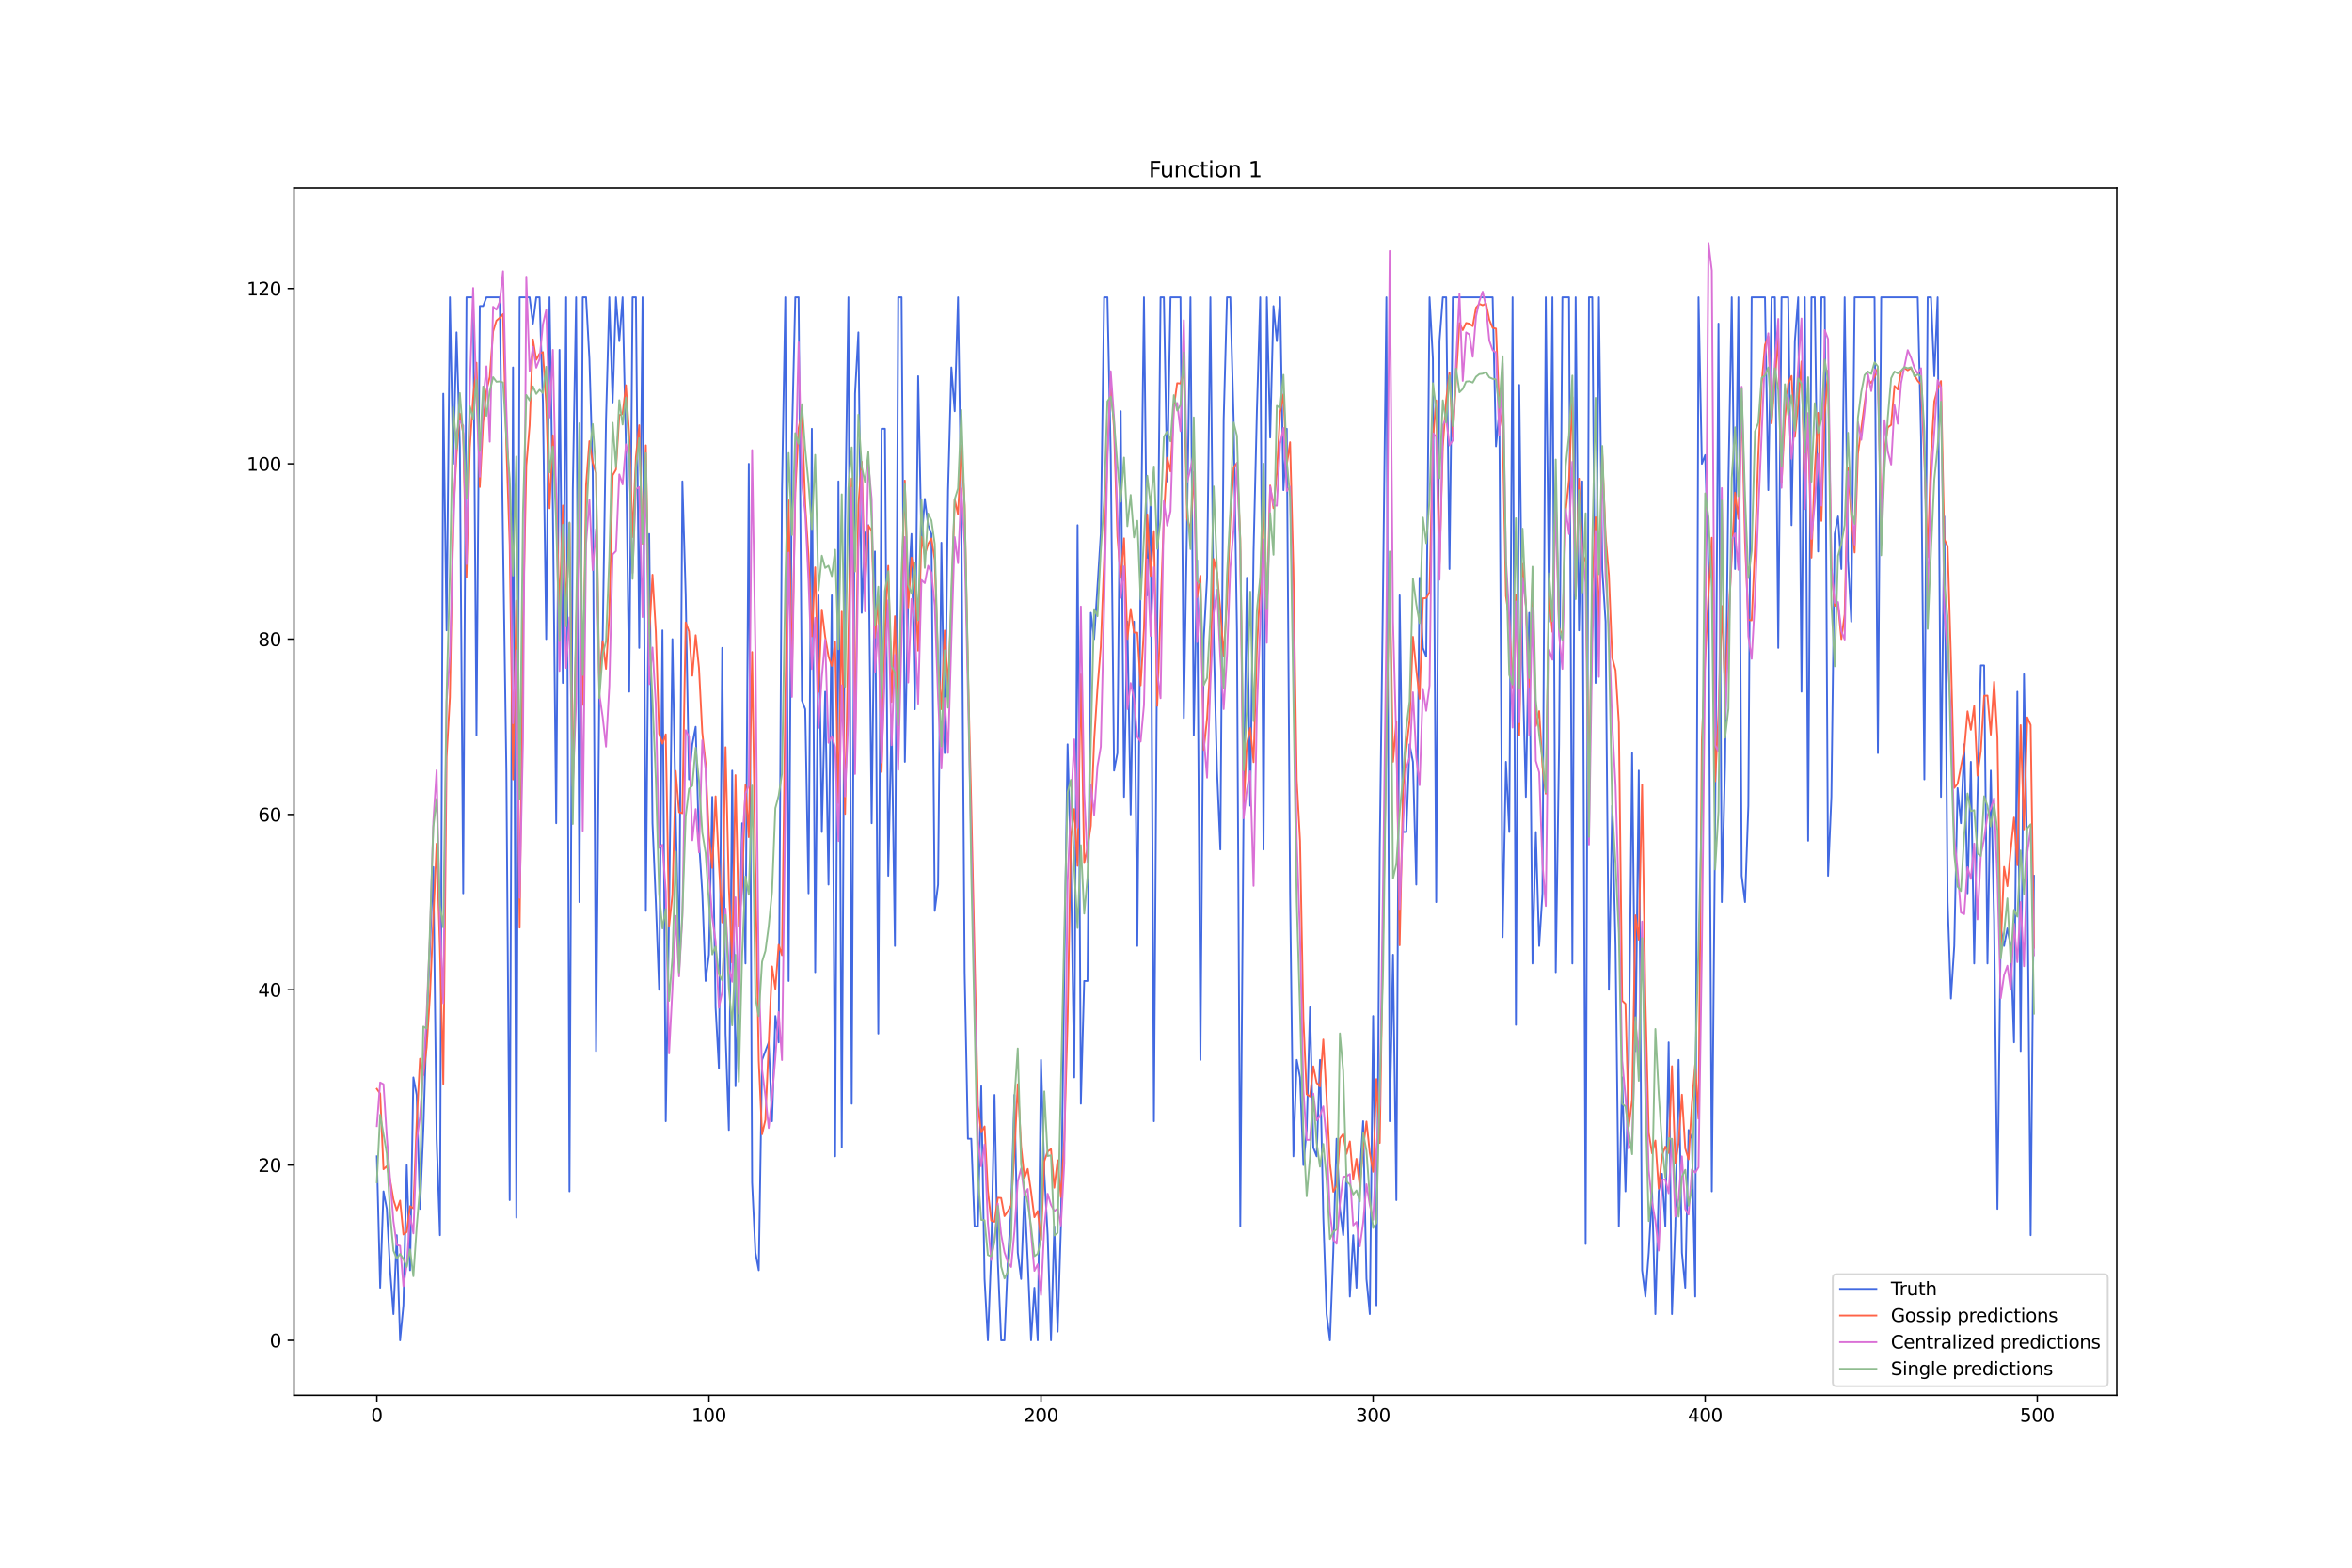 <?xml version="1.0" encoding="utf-8" standalone="no"?>
<!DOCTYPE svg PUBLIC "-//W3C//DTD SVG 1.1//EN"
  "http://www.w3.org/Graphics/SVG/1.1/DTD/svg11.dtd">
<svg xmlns:xlink="http://www.w3.org/1999/xlink" width="1296pt" height="864pt" viewBox="0 0 1296 864" xmlns="http://www.w3.org/2000/svg" version="1.1">
 <defs>
  <style type="text/css">*{stroke-linejoin: round; stroke-linecap: butt}</style>
 </defs>
 <g id="figure_1">
  <g id="patch_1">
   <path d="M 0 864 
L 1296 864 
L 1296 0 
L 0 0 
z
" style="fill: #ffffff"/>
  </g>
  <g id="axes_1">
   <g id="patch_2">
    <path d="M 162 768.96 
L 1166.4 768.96 
L 1166.4 103.68 
L 162 103.68 
z
" style="fill: #ffffff"/>
   </g>
   <g id="matplotlib.axis_1">
    <g id="xtick_1">
     <g id="line2d_1">
      <defs>
       <path id="m289c46b408" d="M 0 0 
L 0 3.5 
" style="stroke: #000000; stroke-width: 0.8"/>
      </defs>
      <g>
       <use xlink:href="#m289c46b408" x="207.655" y="768.96" style="stroke: #000000; stroke-width: 0.8"/>
      </g>
     </g>
     <g id="text_1">
      <!-- 0 -->
      <g transform="translate(204.473 783.558) scale(0.1 -0.1)">
       <defs>
        <path id="DejaVuSans-30" d="M 2034 4250 
Q 1547 4250 1301 3770 
Q 1056 3291 1056 2328 
Q 1056 1369 1301 889 
Q 1547 409 2034 409 
Q 2525 409 2770 889 
Q 3016 1369 3016 2328 
Q 3016 3291 2770 3770 
Q 2525 4250 2034 4250 
z
M 2034 4750 
Q 2819 4750 3233 4129 
Q 3647 3509 3647 2328 
Q 3647 1150 3233 529 
Q 2819 -91 2034 -91 
Q 1250 -91 836 529 
Q 422 1150 422 2328 
Q 422 3509 836 4129 
Q 1250 4750 2034 4750 
z
" transform="scale(0.016)"/>
       </defs>
       <use xlink:href="#DejaVuSans-30"/>
      </g>
     </g>
    </g>
    <g id="xtick_2">
     <g id="line2d_2">
      <g>
       <use xlink:href="#m289c46b408" x="390.639" y="768.96" style="stroke: #000000; stroke-width: 0.8"/>
      </g>
     </g>
     <g id="text_2">
      <!-- 100 -->
      <g transform="translate(381.095 783.558) scale(0.1 -0.1)">
       <defs>
        <path id="DejaVuSans-31" d="M 794 531 
L 1825 531 
L 1825 4091 
L 703 3866 
L 703 4441 
L 1819 4666 
L 2450 4666 
L 2450 531 
L 3481 531 
L 3481 0 
L 794 0 
L 794 531 
z
" transform="scale(0.016)"/>
       </defs>
       <use xlink:href="#DejaVuSans-31"/>
       <use xlink:href="#DejaVuSans-30" x="63.623"/>
       <use xlink:href="#DejaVuSans-30" x="127.246"/>
      </g>
     </g>
    </g>
    <g id="xtick_3">
     <g id="line2d_3">
      <g>
       <use xlink:href="#m289c46b408" x="573.623" y="768.96" style="stroke: #000000; stroke-width: 0.8"/>
      </g>
     </g>
     <g id="text_3">
      <!-- 200 -->
      <g transform="translate(564.079 783.558) scale(0.1 -0.1)">
       <defs>
        <path id="DejaVuSans-32" d="M 1228 531 
L 3431 531 
L 3431 0 
L 469 0 
L 469 531 
Q 828 903 1448 1529 
Q 2069 2156 2228 2338 
Q 2531 2678 2651 2914 
Q 2772 3150 2772 3378 
Q 2772 3750 2511 3984 
Q 2250 4219 1831 4219 
Q 1534 4219 1204 4116 
Q 875 4013 500 3803 
L 500 4441 
Q 881 4594 1212 4672 
Q 1544 4750 1819 4750 
Q 2544 4750 2975 4387 
Q 3406 4025 3406 3419 
Q 3406 3131 3298 2873 
Q 3191 2616 2906 2266 
Q 2828 2175 2409 1742 
Q 1991 1309 1228 531 
z
" transform="scale(0.016)"/>
       </defs>
       <use xlink:href="#DejaVuSans-32"/>
       <use xlink:href="#DejaVuSans-30" x="63.623"/>
       <use xlink:href="#DejaVuSans-30" x="127.246"/>
      </g>
     </g>
    </g>
    <g id="xtick_4">
     <g id="line2d_4">
      <g>
       <use xlink:href="#m289c46b408" x="756.607" y="768.96" style="stroke: #000000; stroke-width: 0.8"/>
      </g>
     </g>
     <g id="text_4">
      <!-- 300 -->
      <g transform="translate(747.063 783.558) scale(0.1 -0.1)">
       <defs>
        <path id="DejaVuSans-33" d="M 2597 2516 
Q 3050 2419 3304 2112 
Q 3559 1806 3559 1356 
Q 3559 666 3084 287 
Q 2609 -91 1734 -91 
Q 1441 -91 1130 -33 
Q 819 25 488 141 
L 488 750 
Q 750 597 1062 519 
Q 1375 441 1716 441 
Q 2309 441 2620 675 
Q 2931 909 2931 1356 
Q 2931 1769 2642 2001 
Q 2353 2234 1838 2234 
L 1294 2234 
L 1294 2753 
L 1863 2753 
Q 2328 2753 2575 2939 
Q 2822 3125 2822 3475 
Q 2822 3834 2567 4026 
Q 2313 4219 1838 4219 
Q 1578 4219 1281 4162 
Q 984 4106 628 3988 
L 628 4550 
Q 988 4650 1302 4700 
Q 1616 4750 1894 4750 
Q 2613 4750 3031 4423 
Q 3450 4097 3450 3541 
Q 3450 3153 3228 2886 
Q 3006 2619 2597 2516 
z
" transform="scale(0.016)"/>
       </defs>
       <use xlink:href="#DejaVuSans-33"/>
       <use xlink:href="#DejaVuSans-30" x="63.623"/>
       <use xlink:href="#DejaVuSans-30" x="127.246"/>
      </g>
     </g>
    </g>
    <g id="xtick_5">
     <g id="line2d_5">
      <g>
       <use xlink:href="#m289c46b408" x="939.591" y="768.96" style="stroke: #000000; stroke-width: 0.8"/>
      </g>
     </g>
     <g id="text_5">
      <!-- 400 -->
      <g transform="translate(930.047 783.558) scale(0.1 -0.1)">
       <defs>
        <path id="DejaVuSans-34" d="M 2419 4116 
L 825 1625 
L 2419 1625 
L 2419 4116 
z
M 2253 4666 
L 3047 4666 
L 3047 1625 
L 3713 1625 
L 3713 1100 
L 3047 1100 
L 3047 0 
L 2419 0 
L 2419 1100 
L 313 1100 
L 313 1709 
L 2253 4666 
z
" transform="scale(0.016)"/>
       </defs>
       <use xlink:href="#DejaVuSans-34"/>
       <use xlink:href="#DejaVuSans-30" x="63.623"/>
       <use xlink:href="#DejaVuSans-30" x="127.246"/>
      </g>
     </g>
    </g>
    <g id="xtick_6">
     <g id="line2d_6">
      <g>
       <use xlink:href="#m289c46b408" x="1122.575" y="768.96" style="stroke: #000000; stroke-width: 0.8"/>
      </g>
     </g>
     <g id="text_6">
      <!-- 500 -->
      <g transform="translate(1113.032 783.558) scale(0.1 -0.1)">
       <defs>
        <path id="DejaVuSans-35" d="M 691 4666 
L 3169 4666 
L 3169 4134 
L 1269 4134 
L 1269 2991 
Q 1406 3038 1543 3061 
Q 1681 3084 1819 3084 
Q 2600 3084 3056 2656 
Q 3513 2228 3513 1497 
Q 3513 744 3044 326 
Q 2575 -91 1722 -91 
Q 1428 -91 1123 -41 
Q 819 9 494 109 
L 494 744 
Q 775 591 1075 516 
Q 1375 441 1709 441 
Q 2250 441 2565 725 
Q 2881 1009 2881 1497 
Q 2881 1984 2565 2268 
Q 2250 2553 1709 2553 
Q 1456 2553 1204 2497 
Q 953 2441 691 2322 
L 691 4666 
z
" transform="scale(0.016)"/>
       </defs>
       <use xlink:href="#DejaVuSans-35"/>
       <use xlink:href="#DejaVuSans-30" x="63.623"/>
       <use xlink:href="#DejaVuSans-30" x="127.246"/>
      </g>
     </g>
    </g>
   </g>
   <g id="matplotlib.axis_2">
    <g id="ytick_1">
     <g id="line2d_7">
      <defs>
       <path id="md36fef3da3" d="M 0 0 
L -3.5 0 
" style="stroke: #000000; stroke-width: 0.8"/>
      </defs>
      <g>
       <use xlink:href="#md36fef3da3" x="162" y="738.72" style="stroke: #000000; stroke-width: 0.8"/>
      </g>
     </g>
     <g id="text_7">
      <!-- 0 -->
      <g transform="translate(148.637 742.519) scale(0.1 -0.1)">
       <use xlink:href="#DejaVuSans-30"/>
      </g>
     </g>
    </g>
    <g id="ytick_2">
     <g id="line2d_8">
      <g>
       <use xlink:href="#md36fef3da3" x="162" y="642.103" style="stroke: #000000; stroke-width: 0.8"/>
      </g>
     </g>
     <g id="text_8">
      <!-- 20 -->
      <g transform="translate(142.275 645.903) scale(0.1 -0.1)">
       <use xlink:href="#DejaVuSans-32"/>
       <use xlink:href="#DejaVuSans-30" x="63.623"/>
      </g>
     </g>
    </g>
    <g id="ytick_3">
     <g id="line2d_9">
      <g>
       <use xlink:href="#md36fef3da3" x="162" y="545.487" style="stroke: #000000; stroke-width: 0.8"/>
      </g>
     </g>
     <g id="text_9">
      <!-- 40 -->
      <g transform="translate(142.275 549.286) scale(0.1 -0.1)">
       <use xlink:href="#DejaVuSans-34"/>
       <use xlink:href="#DejaVuSans-30" x="63.623"/>
      </g>
     </g>
    </g>
    <g id="ytick_4">
     <g id="line2d_10">
      <g>
       <use xlink:href="#md36fef3da3" x="162" y="448.87" style="stroke: #000000; stroke-width: 0.8"/>
      </g>
     </g>
     <g id="text_10">
      <!-- 60 -->
      <g transform="translate(142.275 452.669) scale(0.1 -0.1)">
       <defs>
        <path id="DejaVuSans-36" d="M 2113 2584 
Q 1688 2584 1439 2293 
Q 1191 2003 1191 1497 
Q 1191 994 1439 701 
Q 1688 409 2113 409 
Q 2538 409 2786 701 
Q 3034 994 3034 1497 
Q 3034 2003 2786 2293 
Q 2538 2584 2113 2584 
z
M 3366 4563 
L 3366 3988 
Q 3128 4100 2886 4159 
Q 2644 4219 2406 4219 
Q 1781 4219 1451 3797 
Q 1122 3375 1075 2522 
Q 1259 2794 1537 2939 
Q 1816 3084 2150 3084 
Q 2853 3084 3261 2657 
Q 3669 2231 3669 1497 
Q 3669 778 3244 343 
Q 2819 -91 2113 -91 
Q 1303 -91 875 529 
Q 447 1150 447 2328 
Q 447 3434 972 4092 
Q 1497 4750 2381 4750 
Q 2619 4750 2861 4703 
Q 3103 4656 3366 4563 
z
" transform="scale(0.016)"/>
       </defs>
       <use xlink:href="#DejaVuSans-36"/>
       <use xlink:href="#DejaVuSans-30" x="63.623"/>
      </g>
     </g>
    </g>
    <g id="ytick_5">
     <g id="line2d_11">
      <g>
       <use xlink:href="#md36fef3da3" x="162" y="352.253" style="stroke: #000000; stroke-width: 0.8"/>
      </g>
     </g>
     <g id="text_11">
      <!-- 80 -->
      <g transform="translate(142.275 356.053) scale(0.1 -0.1)">
       <defs>
        <path id="DejaVuSans-38" d="M 2034 2216 
Q 1584 2216 1326 1975 
Q 1069 1734 1069 1313 
Q 1069 891 1326 650 
Q 1584 409 2034 409 
Q 2484 409 2743 651 
Q 3003 894 3003 1313 
Q 3003 1734 2745 1975 
Q 2488 2216 2034 2216 
z
M 1403 2484 
Q 997 2584 770 2862 
Q 544 3141 544 3541 
Q 544 4100 942 4425 
Q 1341 4750 2034 4750 
Q 2731 4750 3128 4425 
Q 3525 4100 3525 3541 
Q 3525 3141 3298 2862 
Q 3072 2584 2669 2484 
Q 3125 2378 3379 2068 
Q 3634 1759 3634 1313 
Q 3634 634 3220 271 
Q 2806 -91 2034 -91 
Q 1263 -91 848 271 
Q 434 634 434 1313 
Q 434 1759 690 2068 
Q 947 2378 1403 2484 
z
M 1172 3481 
Q 1172 3119 1398 2916 
Q 1625 2713 2034 2713 
Q 2441 2713 2670 2916 
Q 2900 3119 2900 3481 
Q 2900 3844 2670 4047 
Q 2441 4250 2034 4250 
Q 1625 4250 1398 4047 
Q 1172 3844 1172 3481 
z
" transform="scale(0.016)"/>
       </defs>
       <use xlink:href="#DejaVuSans-38"/>
       <use xlink:href="#DejaVuSans-30" x="63.623"/>
      </g>
     </g>
    </g>
    <g id="ytick_6">
     <g id="line2d_12">
      <g>
       <use xlink:href="#md36fef3da3" x="162" y="255.637" style="stroke: #000000; stroke-width: 0.8"/>
      </g>
     </g>
     <g id="text_12">
      <!-- 100 -->
      <g transform="translate(135.912 259.436) scale(0.1 -0.1)">
       <use xlink:href="#DejaVuSans-31"/>
       <use xlink:href="#DejaVuSans-30" x="63.623"/>
       <use xlink:href="#DejaVuSans-30" x="127.246"/>
      </g>
     </g>
    </g>
    <g id="ytick_7">
     <g id="line2d_13">
      <g>
       <use xlink:href="#md36fef3da3" x="162" y="159.02" style="stroke: #000000; stroke-width: 0.8"/>
      </g>
     </g>
     <g id="text_13">
      <!-- 120 -->
      <g transform="translate(135.912 162.819) scale(0.1 -0.1)">
       <use xlink:href="#DejaVuSans-31"/>
       <use xlink:href="#DejaVuSans-32" x="63.623"/>
       <use xlink:href="#DejaVuSans-30" x="127.246"/>
      </g>
     </g>
    </g>
   </g>
   <g id="line2d_14">
    <path d="M 207.655 637.273 
L 209.484 709.735 
L 211.314 656.596 
L 213.144 666.258 
L 214.974 700.073 
L 216.804 724.227 
L 218.634 680.75 
L 220.463 738.72 
L 222.293 719.397 
L 224.123 642.103 
L 225.953 700.073 
L 227.783 593.795 
L 229.613 603.457 
L 231.442 666.258 
L 233.272 622.78 
L 235.102 564.81 
L 238.762 477.855 
L 240.592 627.611 
L 242.422 680.75 
L 244.251 216.99 
L 246.081 347.423 
L 247.911 163.851 
L 249.741 255.637 
L 251.571 183.174 
L 253.401 245.975 
L 255.23 492.348 
L 257.06 163.851 
L 260.72 163.851 
L 262.55 405.393 
L 264.38 168.682 
L 266.209 168.682 
L 268.039 163.851 
L 275.359 163.851 
L 277.189 299.114 
L 279.018 424.716 
L 280.848 661.427 
L 282.678 202.498 
L 284.508 671.088 
L 286.338 163.851 
L 291.827 163.851 
L 293.657 178.343 
L 295.487 163.851 
L 297.317 163.851 
L 299.147 221.821 
L 300.976 352.253 
L 302.806 163.851 
L 304.636 279.791 
L 306.466 453.701 
L 308.296 192.836 
L 310.126 376.408 
L 311.956 163.851 
L 313.785 656.596 
L 315.615 270.129 
L 317.445 163.851 
L 319.275 497.178 
L 321.105 163.851 
L 322.935 163.851 
L 324.764 197.667 
L 326.594 260.468 
L 328.424 579.303 
L 330.254 376.408 
L 332.084 352.253 
L 333.914 231.483 
L 335.743 163.851 
L 337.573 221.821 
L 339.403 163.851 
L 341.233 188.005 
L 343.063 163.851 
L 344.893 245.975 
L 346.723 381.238 
L 348.552 163.851 
L 350.382 163.851 
L 352.212 357.084 
L 354.042 163.851 
L 355.872 502.009 
L 357.702 294.283 
L 359.531 453.701 
L 361.361 497.178 
L 363.191 545.487 
L 365.021 347.423 
L 366.851 617.949 
L 368.681 502.009 
L 370.51 352.253 
L 372.34 448.87 
L 374.17 530.994 
L 376 265.298 
L 377.83 328.099 
L 379.66 429.547 
L 381.489 410.223 
L 383.319 400.562 
L 385.149 463.363 
L 386.979 492.348 
L 388.809 540.656 
L 390.639 526.163 
L 392.469 439.208 
L 394.298 555.148 
L 396.128 588.964 
L 397.958 357.084 
L 399.788 569.641 
L 401.618 622.78 
L 403.448 424.716 
L 405.277 598.626 
L 407.107 535.825 
L 408.937 453.701 
L 410.767 530.994 
L 412.597 255.637 
L 414.427 651.765 
L 416.256 690.412 
L 418.086 700.073 
L 419.916 584.133 
L 423.576 574.472 
L 425.406 617.949 
L 427.236 559.979 
L 429.065 574.472 
L 430.895 270.129 
L 432.725 163.851 
L 434.555 540.656 
L 436.385 241.144 
L 438.215 163.851 
L 440.044 163.851 
L 441.874 386.069 
L 443.704 390.9 
L 445.534 492.348 
L 447.364 236.313 
L 449.194 535.825 
L 451.023 328.099 
L 452.853 458.532 
L 454.683 381.238 
L 456.513 487.517 
L 458.343 328.099 
L 460.173 637.273 
L 462.003 265.298 
L 463.832 632.442 
L 465.662 289.453 
L 467.492 163.851 
L 469.322 608.288 
L 471.152 216.99 
L 472.982 183.174 
L 474.811 337.761 
L 476.641 294.283 
L 478.471 289.453 
L 480.301 453.701 
L 482.131 303.945 
L 483.961 569.641 
L 485.79 236.313 
L 487.62 236.313 
L 489.45 482.686 
L 491.28 395.731 
L 493.11 521.333 
L 494.94 163.851 
L 496.77 163.851 
L 498.599 419.885 
L 500.429 328.099 
L 502.259 294.283 
L 504.089 390.9 
L 505.919 207.328 
L 507.749 299.114 
L 509.578 274.96 
L 511.408 289.453 
L 513.238 294.283 
L 515.068 502.009 
L 516.898 487.517 
L 518.728 299.114 
L 520.557 415.054 
L 522.387 270.129 
L 524.217 202.498 
L 526.047 226.652 
L 527.877 163.851 
L 529.707 279.791 
L 531.536 535.825 
L 533.366 627.611 
L 535.196 627.611 
L 537.026 675.919 
L 538.856 675.919 
L 540.686 598.626 
L 542.516 704.904 
L 544.345 738.72 
L 546.175 690.412 
L 548.005 603.457 
L 549.835 695.243 
L 551.665 738.72 
L 553.495 738.72 
L 555.324 695.243 
L 557.154 666.258 
L 558.984 603.457 
L 560.814 690.412 
L 562.644 704.904 
L 564.474 656.596 
L 566.303 695.243 
L 568.133 738.72 
L 569.963 709.735 
L 571.793 738.72 
L 573.623 584.133 
L 575.453 646.934 
L 577.283 680.75 
L 579.112 738.72 
L 580.942 675.919 
L 582.772 733.889 
L 584.602 675.919 
L 586.432 535.825 
L 588.262 410.223 
L 590.091 477.855 
L 591.921 593.795 
L 593.751 289.453 
L 595.581 608.288 
L 597.411 540.656 
L 599.241 540.656 
L 601.07 337.761 
L 602.9 352.253 
L 606.56 294.283 
L 608.39 163.851 
L 610.22 163.851 
L 612.05 250.806 
L 613.879 424.716 
L 615.709 415.054 
L 617.539 226.652 
L 619.369 439.208 
L 621.199 342.592 
L 623.029 448.87 
L 624.858 342.592 
L 626.688 521.333 
L 628.518 313.607 
L 630.348 163.851 
L 632.178 328.099 
L 634.008 274.96 
L 635.837 617.949 
L 637.667 342.592 
L 639.497 163.851 
L 641.327 163.851 
L 643.157 265.298 
L 644.987 163.851 
L 650.476 163.851 
L 652.306 395.731 
L 654.136 284.622 
L 655.966 163.851 
L 657.796 405.393 
L 659.625 308.776 
L 661.455 584.133 
L 663.285 352.253 
L 665.115 318.438 
L 666.945 163.851 
L 668.775 352.253 
L 670.604 424.716 
L 672.434 468.193 
L 674.264 231.483 
L 676.094 163.851 
L 677.924 163.851 
L 679.754 231.483 
L 681.583 347.423 
L 683.413 675.919 
L 685.243 444.039 
L 687.073 318.438 
L 688.903 444.039 
L 690.733 303.945 
L 692.563 226.652 
L 694.392 163.851 
L 696.222 468.193 
L 698.052 163.851 
L 699.882 241.144 
L 701.712 168.682 
L 703.542 188.005 
L 705.371 163.851 
L 707.201 270.129 
L 709.031 236.313 
L 710.861 492.348 
L 712.691 637.273 
L 714.521 584.133 
L 716.35 593.795 
L 718.18 642.103 
L 720.01 622.78 
L 721.84 555.148 
L 723.67 632.442 
L 725.5 637.273 
L 727.33 584.133 
L 729.159 671.088 
L 730.989 724.227 
L 732.819 738.72 
L 734.649 690.412 
L 736.479 627.611 
L 738.309 666.258 
L 740.138 680.75 
L 741.968 646.934 
L 743.798 714.566 
L 745.628 680.75 
L 747.458 709.735 
L 749.288 646.934 
L 751.117 617.949 
L 752.947 704.904 
L 754.777 724.227 
L 756.607 559.979 
L 758.437 719.397 
L 760.267 468.193 
L 762.097 323.268 
L 763.926 163.851 
L 765.756 617.949 
L 767.586 526.163 
L 769.416 661.427 
L 771.246 328.099 
L 773.076 458.532 
L 774.905 458.532 
L 776.735 410.223 
L 778.565 419.885 
L 780.395 487.517 
L 782.225 318.438 
L 784.055 357.084 
L 785.884 361.915 
L 787.714 163.851 
L 789.544 197.667 
L 791.374 497.178 
L 793.204 188.005 
L 795.034 163.851 
L 796.864 163.851 
L 798.693 313.607 
L 800.523 163.851 
L 822.481 163.851 
L 824.311 245.975 
L 826.141 226.652 
L 827.971 516.502 
L 829.801 419.885 
L 831.63 458.532 
L 833.46 163.851 
L 835.29 564.81 
L 837.12 212.159 
L 838.95 366.746 
L 840.78 439.208 
L 842.61 337.761 
L 844.439 530.994 
L 846.269 458.532 
L 848.099 521.333 
L 849.929 492.348 
L 851.759 163.851 
L 853.589 342.592 
L 855.418 163.851 
L 857.248 535.825 
L 859.078 410.223 
L 860.908 163.851 
L 864.568 163.851 
L 866.397 530.994 
L 868.227 163.851 
L 870.057 347.423 
L 871.887 265.298 
L 873.717 685.581 
L 875.547 163.851 
L 877.377 163.851 
L 879.206 376.408 
L 881.036 163.851 
L 882.866 313.607 
L 884.696 342.592 
L 886.526 545.487 
L 888.356 444.039 
L 890.185 521.333 
L 892.015 675.919 
L 893.845 593.795 
L 895.675 656.596 
L 897.505 584.133 
L 899.335 415.054 
L 901.164 579.303 
L 902.994 424.716 
L 904.824 700.073 
L 906.654 714.566 
L 908.484 690.412 
L 910.314 656.596 
L 912.144 724.227 
L 913.973 656.596 
L 915.803 646.934 
L 917.633 675.919 
L 919.463 574.472 
L 921.293 724.227 
L 923.123 675.919 
L 924.952 584.133 
L 926.782 690.412 
L 928.612 709.735 
L 930.442 622.78 
L 932.272 627.611 
L 934.102 714.566 
L 935.931 163.851 
L 937.761 255.637 
L 939.591 250.806 
L 941.421 313.607 
L 943.251 656.596 
L 945.081 453.701 
L 946.911 178.343 
L 948.74 497.178 
L 950.57 419.885 
L 952.4 265.298 
L 954.23 163.851 
L 956.06 313.607 
L 957.89 163.851 
L 959.719 482.686 
L 961.549 497.178 
L 963.379 444.039 
L 965.209 163.851 
L 972.528 163.851 
L 974.358 270.129 
L 976.188 163.851 
L 978.018 163.851 
L 979.848 357.084 
L 981.678 163.851 
L 985.337 163.851 
L 987.167 289.453 
L 988.997 188.005 
L 990.827 163.851 
L 992.657 381.238 
L 994.486 163.851 
L 996.316 463.363 
L 998.146 163.851 
L 999.976 163.851 
L 1001.806 303.945 
L 1003.636 163.851 
L 1005.465 163.851 
L 1007.295 482.686 
L 1009.125 439.208 
L 1010.955 294.283 
L 1012.785 284.622 
L 1014.615 313.607 
L 1016.444 163.851 
L 1018.274 308.776 
L 1020.104 342.592 
L 1021.934 163.851 
L 1032.913 163.851 
L 1034.743 415.054 
L 1036.573 163.851 
L 1056.701 163.851 
L 1058.531 241.144 
L 1060.361 429.547 
L 1062.191 163.851 
L 1064.02 163.851 
L 1065.85 207.328 
L 1067.68 163.851 
L 1069.51 439.208 
L 1071.34 284.622 
L 1073.17 497.178 
L 1074.999 550.318 
L 1076.829 521.333 
L 1078.659 434.378 
L 1080.489 453.701 
L 1082.319 410.223 
L 1084.149 492.348 
L 1085.978 419.885 
L 1087.808 530.994 
L 1089.638 439.208 
L 1091.468 366.746 
L 1093.298 366.746 
L 1095.128 530.994 
L 1096.958 424.716 
L 1098.787 506.84 
L 1100.617 666.258 
L 1102.447 511.671 
L 1104.277 521.333 
L 1106.107 511.671 
L 1107.937 521.333 
L 1109.766 574.472 
L 1111.596 381.238 
L 1113.426 579.303 
L 1115.256 371.577 
L 1117.086 477.855 
L 1118.916 680.75 
L 1120.745 482.686 
L 1120.745 482.686 
" clip-path="url(#p4d9af8f0b8)" style="fill: none; stroke: #4169e1; stroke-linecap: square"/>
   </g>
   <g id="line2d_15">
    <path d="M 207.655 600.095 
L 209.484 602.747 
L 211.314 644.433 
L 213.144 642.722 
L 214.974 650.375 
L 216.804 661.187 
L 218.634 667.042 
L 220.463 661.703 
L 222.293 680.377 
L 224.123 678.988 
L 225.953 664.778 
L 227.783 666.001 
L 229.613 618.46 
L 231.442 583.526 
L 233.272 592.51 
L 235.102 577.305 
L 236.932 548.223 
L 240.592 464.974 
L 242.422 522.736 
L 244.251 597.401 
L 246.081 417.228 
L 247.911 384.327 
L 249.741 283.928 
L 251.571 250.636 
L 253.401 227.912 
L 255.23 238.86 
L 257.06 318.071 
L 258.89 246.767 
L 260.72 219.242 
L 262.55 199.922 
L 264.38 268.411 
L 266.209 233.049 
L 268.039 215.362 
L 269.869 207.709 
L 271.699 182.681 
L 273.529 176.707 
L 275.359 175.173 
L 277.189 173.093 
L 279.018 245.623 
L 280.848 300.213 
L 282.678 429.576 
L 284.508 330.975 
L 286.338 511.247 
L 288.168 344.692 
L 289.997 256.644 
L 291.827 234.521 
L 293.657 187.076 
L 295.487 198.317 
L 297.317 194.95 
L 299.147 194.043 
L 300.976 222.579 
L 302.806 280.145 
L 304.636 239.899 
L 306.466 272.487 
L 308.296 336.804 
L 310.126 278.589 
L 311.956 336.59 
L 313.785 288.35 
L 315.615 433.141 
L 317.445 347.822 
L 319.275 281.094 
L 321.105 388.442 
L 322.935 267.208 
L 324.764 243.153 
L 326.594 254.996 
L 328.424 260.699 
L 330.254 379.282 
L 332.084 353.401 
L 333.914 368.612 
L 335.743 338.822 
L 337.573 261.966 
L 339.403 258.813 
L 341.233 228.801 
L 343.063 228.156 
L 344.893 212.344 
L 346.723 240.231 
L 348.552 296.008 
L 350.382 251.829 
L 352.212 234.366 
L 354.042 299.599 
L 355.872 245.456 
L 357.702 350.838 
L 359.531 316.761 
L 361.361 347.883 
L 363.191 404.425 
L 365.021 409.831 
L 366.851 404.729 
L 368.681 510.469 
L 370.51 493.267 
L 372.34 424.899 
L 374.17 447.608 
L 376 448.166 
L 377.83 343.037 
L 379.66 347.95 
L 381.489 372.41 
L 383.319 350.093 
L 385.149 368.055 
L 386.979 403.74 
L 388.809 420.72 
L 390.639 460.34 
L 392.469 478.354 
L 394.298 438.893 
L 396.128 476.295 
L 397.958 508.4 
L 399.788 411.818 
L 401.618 489.063 
L 403.448 530.478 
L 405.277 427.195 
L 407.107 510.54 
L 408.937 488.685 
L 410.767 432.696 
L 412.597 461.389 
L 414.427 359.381 
L 416.256 480.088 
L 418.086 584.477 
L 419.916 625.125 
L 421.746 617.196 
L 425.406 532.635 
L 427.236 545.027 
L 429.065 520.68 
L 430.895 526.436 
L 432.725 387.237 
L 434.555 275.785 
L 436.385 370.255 
L 438.215 271.377 
L 440.044 236.033 
L 441.874 226.979 
L 443.704 278.279 
L 445.534 306.44 
L 447.364 350.757 
L 449.194 312.654 
L 451.023 381.329 
L 452.853 335.982 
L 454.683 350.909 
L 456.513 361.768 
L 458.343 367.001 
L 460.173 353.854 
L 462.003 442.602 
L 463.832 337.106 
L 465.662 448.568 
L 467.492 351.126 
L 469.322 263.72 
L 471.152 411.807 
L 472.982 278.358 
L 474.811 254.494 
L 476.641 323.873 
L 478.471 289.64 
L 480.301 292.545 
L 482.131 351.418 
L 483.961 328.728 
L 485.79 425.475 
L 487.62 347.414 
L 489.45 311.828 
L 491.28 386.845 
L 493.11 339.619 
L 494.94 404.595 
L 496.77 325.831 
L 498.599 264.86 
L 500.429 334.811 
L 502.259 307.313 
L 504.089 317.05 
L 505.919 358.616 
L 507.749 295.897 
L 509.578 305.975 
L 511.408 299.747 
L 513.238 296.787 
L 515.068 308.581 
L 516.898 365.345 
L 518.728 390.841 
L 520.557 347.528 
L 522.387 379.281 
L 524.217 333.593 
L 526.047 275.145 
L 527.877 283.555 
L 529.707 245.272 
L 531.536 278.529 
L 533.366 370.153 
L 535.196 444.259 
L 538.856 609.326 
L 540.686 624.078 
L 542.516 620.818 
L 544.345 656.343 
L 546.175 672.718 
L 548.005 673.4 
L 549.835 660.095 
L 551.665 660.268 
L 553.495 670.257 
L 555.324 667.541 
L 557.154 664.36 
L 558.984 635.332 
L 560.814 597.551 
L 562.644 631.867 
L 564.474 649.313 
L 566.303 644.25 
L 568.133 656.745 
L 569.963 670.865 
L 571.793 667.432 
L 573.623 683.277 
L 575.453 639.966 
L 577.283 634.588 
L 579.112 633.318 
L 580.942 654.575 
L 582.772 639.454 
L 584.602 659.753 
L 586.432 628.403 
L 588.262 562.778 
L 590.091 461.484 
L 591.921 445.928 
L 593.751 477.174 
L 595.581 371.682 
L 597.411 475.642 
L 599.241 467.275 
L 601.07 455.095 
L 602.9 408.09 
L 604.73 379.433 
L 606.56 356.411 
L 608.39 308.99 
L 610.22 248.833 
L 612.05 209.853 
L 613.879 236.542 
L 615.709 295.61 
L 617.539 318.436 
L 619.369 296.688 
L 621.199 352.214 
L 623.029 335.617 
L 624.858 348.647 
L 626.688 348.661 
L 628.518 377.73 
L 630.348 346.503 
L 632.178 283.505 
L 634.008 317.435 
L 635.837 292.701 
L 637.667 388.998 
L 641.327 284.403 
L 643.157 252.282 
L 644.987 259.807 
L 646.817 224.49 
L 648.646 211.192 
L 650.476 211.335 
L 652.306 204.695 
L 654.136 285.384 
L 655.966 292.408 
L 657.796 260.096 
L 659.625 329.175 
L 661.455 317.318 
L 663.285 413.321 
L 665.115 395.955 
L 666.945 366.138 
L 668.775 308.105 
L 670.604 315.797 
L 672.434 336.356 
L 674.264 361.56 
L 676.094 331.099 
L 677.924 285.875 
L 679.754 257.788 
L 681.583 255.221 
L 683.413 297.18 
L 685.243 445.792 
L 687.073 409.871 
L 688.903 401.292 
L 690.733 420.062 
L 692.563 357.697 
L 694.392 322.741 
L 696.222 272.612 
L 698.052 336.166 
L 699.882 267.584 
L 701.712 280.108 
L 703.542 260.788 
L 705.371 227.401 
L 707.201 217.335 
L 709.031 256.113 
L 710.861 243.725 
L 712.691 313.895 
L 714.521 429.828 
L 716.35 463.463 
L 718.18 561.095 
L 720.01 603.089 
L 721.84 604.352 
L 723.67 587.7 
L 725.5 596.792 
L 727.33 598.747 
L 729.159 572.929 
L 730.989 604.905 
L 732.819 641.236 
L 734.649 656.802 
L 736.479 653.473 
L 738.309 627.459 
L 740.138 624.983 
L 741.968 635.91 
L 743.798 629.081 
L 745.628 649.91 
L 747.458 638.682 
L 749.288 654.01 
L 751.117 632.781 
L 752.947 618.116 
L 754.777 635.441 
L 756.607 645.788 
L 758.437 594.705 
L 760.267 629.914 
L 762.097 513.426 
L 763.926 405.937 
L 765.756 315.477 
L 767.586 419.853 
L 769.416 397.535 
L 771.246 520.954 
L 773.076 436.176 
L 774.905 412.752 
L 776.735 396.89 
L 778.565 350.983 
L 780.395 369.066 
L 782.225 385.112 
L 784.055 329.789 
L 785.884 329.629 
L 787.714 326.33 
L 789.544 242.531 
L 791.374 220.724 
L 793.204 310.832 
L 795.034 245.99 
L 796.864 220.583 
L 798.693 205.253 
L 800.523 240.859 
L 802.353 208.286 
L 804.183 178.06 
L 806.013 181.91 
L 807.843 178 
L 809.672 178.393 
L 811.502 179.734 
L 813.332 169.576 
L 815.162 167.497 
L 816.992 168.259 
L 818.822 167.257 
L 820.651 176.286 
L 822.481 180.678 
L 824.311 181.095 
L 826.141 224.916 
L 827.971 235.814 
L 829.801 328.45 
L 831.63 342.038 
L 833.46 378.878 
L 835.29 327.855 
L 837.12 405.256 
L 838.95 310.755 
L 840.78 333.58 
L 842.61 378.501 
L 844.439 321.169 
L 846.269 400.08 
L 848.099 391.941 
L 849.929 422.474 
L 851.759 437.444 
L 853.589 326.75 
L 855.418 348.215 
L 857.248 273.475 
L 859.078 346.163 
L 860.908 350.551 
L 862.738 281.82 
L 864.568 264.596 
L 866.397 218.882 
L 868.227 328.573 
L 870.057 263.815 
L 871.887 304.921 
L 873.717 309.454 
L 875.547 436.722 
L 877.377 323.384 
L 879.206 285.073 
L 881.036 346.672 
L 882.866 250.021 
L 884.696 295.082 
L 886.526 316.959 
L 888.356 362.424 
L 890.185 369.414 
L 892.015 398.463 
L 893.845 551.514 
L 895.675 553.244 
L 897.505 620.928 
L 899.335 605.935 
L 901.164 504.429 
L 902.994 517.927 
L 904.824 432.331 
L 906.654 551.391 
L 908.484 624.29 
L 910.314 635.611 
L 912.144 628.594 
L 913.973 655.077 
L 915.803 636.834 
L 917.633 631.961 
L 919.463 635.418 
L 921.293 587.603 
L 923.123 640.95 
L 924.952 629.901 
L 926.782 603.329 
L 928.612 632.907 
L 930.442 638.944 
L 932.272 608.166 
L 934.102 586.741 
L 935.931 616.522 
L 937.761 407.86 
L 939.591 363.765 
L 941.421 327.76 
L 943.251 296.392 
L 945.081 430.59 
L 946.911 394.097 
L 948.74 333.996 
L 950.57 381.336 
L 952.4 341.575 
L 956.06 271.517 
L 957.89 286.008 
L 959.719 221.042 
L 961.549 298.842 
L 963.379 341.664 
L 965.209 341.917 
L 967.039 301.801 
L 968.869 250.716 
L 970.698 211.549 
L 972.528 190.075 
L 974.358 185.532 
L 976.188 233.337 
L 978.018 208.452 
L 979.848 186.229 
L 981.678 266.059 
L 983.507 231.131 
L 985.337 211.382 
L 987.167 207.188 
L 988.997 240.734 
L 990.827 222.545 
L 992.657 199.201 
L 994.486 272.61 
L 996.316 231.918 
L 998.146 307.351 
L 999.976 258.845 
L 1001.806 227.533 
L 1003.636 287.087 
L 1005.465 228.093 
L 1007.295 204.195 
L 1009.125 312.875 
L 1010.955 333.926 
L 1012.785 332.957 
L 1014.615 352.26 
L 1016.444 338.576 
L 1018.274 257.837 
L 1020.104 284.828 
L 1021.934 304.506 
L 1023.764 250.035 
L 1029.253 209.023 
L 1031.083 211.101 
L 1032.913 207.754 
L 1034.743 202.736 
L 1036.573 287.076 
L 1038.403 247.803 
L 1040.232 235.563 
L 1042.062 234.17 
L 1043.892 212.707 
L 1045.722 214.685 
L 1047.552 204.646 
L 1049.382 202.849 
L 1051.211 204.092 
L 1053.041 202.862 
L 1054.871 206.54 
L 1056.701 209.938 
L 1058.531 211.8 
L 1060.361 252.766 
L 1062.191 307.183 
L 1064.02 250.744 
L 1065.85 221.177 
L 1067.68 214.25 
L 1069.51 210.019 
L 1071.34 297.206 
L 1073.17 301.098 
L 1074.999 362.689 
L 1076.829 434.235 
L 1078.659 431.943 
L 1082.319 413.478 
L 1084.149 392.058 
L 1085.978 402.204 
L 1087.808 389.072 
L 1089.638 427.442 
L 1091.468 413.823 
L 1093.298 383.464 
L 1095.128 383.367 
L 1096.958 404.928 
L 1098.787 375.758 
L 1100.617 406.697 
L 1102.447 521.929 
L 1104.277 477.751 
L 1106.107 488.387 
L 1107.937 468.796 
L 1109.766 450.578 
L 1111.596 476.815 
L 1113.426 399.652 
L 1115.256 457.127 
L 1117.086 395.384 
L 1118.916 399.576 
L 1120.745 522.377 
L 1120.745 522.377 
" clip-path="url(#p4d9af8f0b8)" style="fill: none; stroke: #ff6347; stroke-linecap: square"/>
   </g>
   <g id="line2d_16">
    <path d="M 207.655 620.63 
L 209.484 596.589 
L 211.314 597.552 
L 213.144 626.546 
L 216.804 672.971 
L 218.634 686.089 
L 220.463 686.599 
L 222.293 708.887 
L 224.123 697.445 
L 225.953 670.158 
L 227.783 679.769 
L 229.613 629.029 
L 231.442 615.417 
L 233.272 590.399 
L 235.102 558.126 
L 236.932 515.429 
L 238.762 452.819 
L 240.592 424.53 
L 242.422 508.622 
L 244.251 552.917 
L 246.081 386.46 
L 247.911 361.812 
L 249.741 295.52 
L 251.571 238.429 
L 253.401 232.051 
L 255.23 234.52 
L 257.06 310.867 
L 258.89 212.713 
L 260.72 158.723 
L 262.55 220.109 
L 264.38 262.725 
L 266.209 220.583 
L 268.039 201.898 
L 269.869 243.43 
L 271.699 169.069 
L 273.529 170.687 
L 275.359 166.286 
L 277.189 149.499 
L 279.018 225.446 
L 280.848 277.299 
L 282.678 398.62 
L 284.508 358.369 
L 286.338 494.801 
L 288.168 408.715 
L 289.997 152.495 
L 291.827 204.49 
L 293.657 191.13 
L 295.487 202.63 
L 297.317 197.932 
L 299.147 178.764 
L 300.976 170.799 
L 302.806 230.088 
L 304.636 192.844 
L 306.466 275.944 
L 308.296 369.806 
L 310.126 290.033 
L 311.956 368.126 
L 313.785 340.269 
L 315.615 433.488 
L 317.445 387.044 
L 319.275 262.532 
L 321.105 457.889 
L 322.935 299.637 
L 324.764 275.497 
L 326.594 314.202 
L 328.424 291.615 
L 330.254 382.42 
L 332.084 395.187 
L 333.914 411.504 
L 335.743 378.063 
L 337.573 305.603 
L 339.403 303.73 
L 341.233 261.444 
L 343.063 266.951 
L 344.893 244.879 
L 346.723 252.654 
L 348.552 315.747 
L 350.382 269.607 
L 352.212 268.435 
L 354.042 340.092 
L 355.872 257.919 
L 357.702 377.141 
L 359.531 356.873 
L 361.361 388.258 
L 363.191 467.266 
L 365.021 465.584 
L 366.851 491.097 
L 368.681 580.58 
L 370.51 545.146 
L 372.34 504.771 
L 374.17 538.104 
L 376 505.2 
L 377.83 402.458 
L 379.66 406.024 
L 381.489 463.148 
L 383.319 445.927 
L 385.149 469.739 
L 386.979 408 
L 388.809 423.97 
L 390.639 481.162 
L 392.469 505.567 
L 394.298 518.789 
L 396.128 555.391 
L 397.958 546.593 
L 399.788 500.791 
L 401.618 533.031 
L 403.448 541.085 
L 405.277 494.553 
L 407.107 558.732 
L 408.937 464.536 
L 410.767 437.258 
L 412.597 432.883 
L 414.427 248.069 
L 416.256 359.407 
L 418.086 538.181 
L 419.916 589.436 
L 421.746 604.136 
L 423.576 621.691 
L 425.406 604.691 
L 427.236 583.093 
L 429.065 557.765 
L 430.895 584.217 
L 434.555 304.597 
L 436.385 384.106 
L 438.215 266.418 
L 440.044 188.651 
L 441.874 266.306 
L 443.704 282.986 
L 445.534 320.165 
L 447.364 368.72 
L 449.194 340.504 
L 451.023 401.208 
L 452.853 373.259 
L 454.683 352.57 
L 456.513 409.37 
L 458.343 405.758 
L 460.173 411.752 
L 462.003 463.568 
L 463.832 377.725 
L 465.662 438.936 
L 467.492 395.494 
L 469.322 268.863 
L 471.152 426.554 
L 472.982 303.247 
L 474.811 259.683 
L 476.641 336.938 
L 478.471 255.084 
L 480.301 275.036 
L 482.131 370.545 
L 483.961 344.475 
L 485.79 420.307 
L 487.62 370.433 
L 489.45 330.804 
L 491.28 410.71 
L 493.11 360.921 
L 494.94 424.274 
L 496.77 352.652 
L 498.599 295.969 
L 500.429 376.152 
L 502.259 330.102 
L 504.089 345.01 
L 505.919 387.869 
L 507.749 319.6 
L 509.578 321.385 
L 511.408 311.8 
L 513.238 315.72 
L 515.068 333.779 
L 516.898 384.488 
L 518.728 423.553 
L 520.557 384.749 
L 522.387 414.941 
L 524.217 353.009 
L 526.047 295.978 
L 527.877 310.385 
L 529.707 269.176 
L 531.536 300.525 
L 538.856 627.81 
L 540.686 642.783 
L 542.516 630.741 
L 544.345 674.396 
L 546.175 694.439 
L 548.005 683.447 
L 549.835 663.316 
L 551.665 680.46 
L 553.495 690.207 
L 555.324 695.54 
L 557.154 698.261 
L 558.984 678.59 
L 560.814 651.115 
L 562.644 643.941 
L 564.474 658.64 
L 566.303 655.301 
L 568.133 679.761 
L 569.963 700.404 
L 571.793 696.791 
L 573.623 713.699 
L 575.453 676.103 
L 577.283 657.923 
L 579.112 664.079 
L 580.942 667.495 
L 582.772 666.009 
L 584.602 675.439 
L 586.432 641.02 
L 588.262 485.782 
L 590.091 443.977 
L 591.921 407.527 
L 593.751 456.061 
L 595.581 334.296 
L 597.411 436.976 
L 599.241 475.44 
L 601.07 432.403 
L 602.9 449.151 
L 604.73 422.421 
L 606.56 411.562 
L 608.39 335.523 
L 610.22 254.11 
L 612.05 204.607 
L 613.879 230.713 
L 615.709 283.93 
L 617.539 329.466 
L 619.369 312.151 
L 621.199 390.802 
L 623.029 376.478 
L 624.858 384.984 
L 626.688 406.144 
L 628.518 408.692 
L 630.348 388.571 
L 632.178 308.263 
L 634.008 350.504 
L 635.837 312.6 
L 637.667 371.093 
L 639.497 384.8 
L 641.327 276.159 
L 643.157 289.64 
L 644.987 281.775 
L 646.817 224.145 
L 648.646 222.072 
L 650.476 237.6 
L 652.306 176.461 
L 654.136 265.732 
L 655.966 258.566 
L 657.796 249.521 
L 659.625 353.862 
L 661.455 328.273 
L 663.285 406.498 
L 665.115 428.6 
L 666.945 377.023 
L 668.775 337.797 
L 670.604 325.061 
L 672.434 362.732 
L 674.264 390.814 
L 676.094 361.392 
L 677.924 312.795 
L 679.754 291.844 
L 681.583 255.243 
L 683.413 304.671 
L 685.243 451.011 
L 687.073 435.191 
L 688.903 425.068 
L 690.733 488.209 
L 692.563 391.288 
L 696.222 297.192 
L 698.052 354.297 
L 699.882 268.14 
L 701.712 278.534 
L 703.542 278.692 
L 705.371 244.565 
L 707.201 235.845 
L 709.031 270.661 
L 710.861 268.224 
L 712.691 355.992 
L 714.521 462.918 
L 716.35 516.178 
L 718.18 600.602 
L 720.01 628.224 
L 721.84 628.194 
L 723.67 602.734 
L 725.5 617.487 
L 727.33 614.955 
L 729.159 609.724 
L 730.989 628.75 
L 732.819 668.126 
L 734.649 683.185 
L 736.479 685.494 
L 738.309 663.226 
L 740.138 648.607 
L 741.968 648.384 
L 743.798 647.097 
L 745.628 675.379 
L 747.458 673.454 
L 749.288 686.87 
L 751.117 673.993 
L 752.947 652.675 
L 754.777 664.071 
L 756.607 672.258 
L 758.437 633.741 
L 760.267 608.512 
L 762.097 487.6 
L 763.926 345.485 
L 765.756 138.336 
L 767.586 342.412 
L 769.416 408.083 
L 771.246 501.005 
L 773.076 454.366 
L 774.905 423.181 
L 776.735 417.647 
L 778.565 381.561 
L 780.395 417.504 
L 782.225 432.718 
L 784.055 379.678 
L 785.884 391.756 
L 787.714 377.778 
L 789.544 238.819 
L 791.374 240.553 
L 793.204 319.518 
L 795.034 234.361 
L 796.864 230.627 
L 798.693 245.486 
L 800.523 242.704 
L 802.353 198.816 
L 804.183 161.961 
L 806.013 209.906 
L 807.843 183.19 
L 809.672 184.354 
L 811.502 196.619 
L 813.332 174.305 
L 815.162 166.013 
L 816.992 160.758 
L 818.822 168.994 
L 820.651 187.731 
L 822.481 193.006 
L 824.311 194.323 
L 826.141 239.902 
L 827.971 200.242 
L 829.801 308.231 
L 831.63 339.726 
L 833.46 400.979 
L 835.29 331.494 
L 837.12 398.077 
L 838.95 318.477 
L 840.78 334.01 
L 842.61 405.399 
L 844.439 334.74 
L 846.269 419.359 
L 848.099 425.668 
L 849.929 476.13 
L 851.759 499.33 
L 853.589 358.022 
L 855.418 363.594 
L 857.248 273.87 
L 859.078 350.214 
L 860.908 368.651 
L 862.738 280.592 
L 864.568 294.327 
L 866.397 254.548 
L 868.227 327.381 
L 870.057 277.652 
L 871.887 304.699 
L 873.717 321.17 
L 875.547 465.478 
L 877.377 354.627 
L 879.206 292.578 
L 881.036 373.036 
L 882.866 250.487 
L 884.696 317.258 
L 886.526 344.889 
L 888.356 398.833 
L 890.185 432.711 
L 892.015 495.198 
L 893.845 584.479 
L 895.675 604.478 
L 897.505 633.081 
L 899.335 630.134 
L 901.164 562.951 
L 902.994 582.881 
L 904.824 507.908 
L 906.654 585.289 
L 908.484 645.124 
L 910.314 662.621 
L 912.144 672.775 
L 913.973 689.23 
L 915.803 650.217 
L 917.633 650.058 
L 919.463 657.643 
L 921.293 627.632 
L 923.123 670.486 
L 924.952 660.617 
L 926.782 637.288 
L 928.612 666.412 
L 930.442 669.367 
L 932.272 644.581 
L 934.102 646.291 
L 935.931 643.368 
L 937.761 524.386 
L 939.591 360.75 
L 941.421 133.92 
L 943.251 149.139 
L 945.081 410.662 
L 946.911 414.244 
L 948.74 268.985 
L 950.57 396.206 
L 952.4 354.509 
L 954.23 297.641 
L 956.06 293.967 
L 957.89 314.019 
L 959.719 213.151 
L 961.549 286.418 
L 963.379 350.716 
L 965.209 363.1 
L 967.039 330.276 
L 968.869 281.966 
L 972.528 196.559 
L 974.358 183.693 
L 976.188 230.253 
L 978.018 199.354 
L 979.848 175.766 
L 981.678 268.849 
L 983.507 216.251 
L 985.337 219.24 
L 987.167 252.897 
L 988.997 234.34 
L 990.827 201.758 
L 992.657 175.548 
L 994.486 280.542 
L 996.316 227.61 
L 998.146 296.991 
L 999.976 276.961 
L 1001.806 250.235 
L 1003.636 278.655 
L 1005.465 181.937 
L 1007.295 186.838 
L 1009.125 312.845 
L 1010.955 332.232 
L 1012.785 331.818 
L 1014.615 347.865 
L 1016.444 352.52 
L 1018.274 259.912 
L 1020.104 275.48 
L 1021.934 300.117 
L 1023.764 232.601 
L 1025.594 242.399 
L 1027.424 226.813 
L 1029.253 206.029 
L 1031.083 215.535 
L 1032.913 203.573 
L 1034.743 207.386 
L 1036.573 296.704 
L 1038.403 231.596 
L 1040.232 248.817 
L 1042.062 256.046 
L 1043.892 223.257 
L 1045.722 233.535 
L 1047.552 211.08 
L 1051.211 192.977 
L 1053.041 197.153 
L 1054.871 202.761 
L 1056.701 205.911 
L 1058.531 202.939 
L 1060.361 247.341 
L 1062.191 329.806 
L 1064.02 264.886 
L 1065.85 238.11 
L 1067.68 209.46 
L 1069.51 213.586 
L 1071.34 337.314 
L 1073.17 360.108 
L 1074.999 392.097 
L 1076.829 461.553 
L 1078.659 479.601 
L 1080.489 502.889 
L 1082.319 503.816 
L 1084.149 477.925 
L 1085.978 484.374 
L 1087.808 464.955 
L 1089.638 506.719 
L 1091.468 471.202 
L 1093.298 462.209 
L 1095.128 449.268 
L 1096.958 445.505 
L 1098.787 439.942 
L 1100.617 484.549 
L 1102.447 550.113 
L 1104.277 537.419 
L 1106.107 532.238 
L 1107.937 545.432 
L 1109.766 509.068 
L 1111.596 530.26 
L 1113.426 497.173 
L 1115.256 532.526 
L 1117.086 470.128 
L 1118.916 456.646 
L 1120.745 526.494 
L 1120.745 526.494 
" clip-path="url(#p4d9af8f0b8)" style="fill: none; stroke: #da70d6; stroke-linecap: square"/>
   </g>
   <g id="line2d_17">
    <path d="M 207.655 651.615 
L 209.484 614.375 
L 213.144 635.691 
L 214.974 669.114 
L 216.804 689.229 
L 218.634 693.707 
L 220.463 691.016 
L 222.293 693.882 
L 224.123 698.265 
L 225.953 688.585 
L 227.783 703.353 
L 229.613 676.09 
L 231.442 654.059 
L 233.272 565.761 
L 235.102 566.813 
L 238.762 455.838 
L 240.592 440.267 
L 242.422 499.101 
L 244.251 511.105 
L 246.081 383.179 
L 247.911 315.685 
L 249.741 224.223 
L 251.571 247.186 
L 253.401 216.638 
L 255.23 239.876 
L 257.06 274.887 
L 258.89 223.799 
L 260.72 231.065 
L 262.55 209.455 
L 264.38 248.617 
L 266.209 213.011 
L 268.039 229.224 
L 269.869 215.71 
L 271.699 207.874 
L 273.529 210.385 
L 275.359 210.238 
L 277.189 210.798 
L 279.018 241.066 
L 280.848 263.753 
L 282.678 317.238 
L 284.508 251.602 
L 286.338 440.647 
L 288.168 282.505 
L 289.997 217.682 
L 291.827 220.716 
L 293.657 212.949 
L 295.487 217.091 
L 297.317 214.8 
L 299.147 216.615 
L 300.976 202.114 
L 302.806 260.343 
L 304.636 246.123 
L 306.466 287.548 
L 308.296 353.347 
L 310.126 289.218 
L 311.956 345.182 
L 313.785 287.942 
L 315.615 454.108 
L 317.445 339.008 
L 319.275 233.277 
L 321.105 372.004 
L 322.935 288.022 
L 324.764 250.869 
L 326.594 233.713 
L 328.424 260.314 
L 330.254 384.754 
L 332.084 360.367 
L 333.914 353.579 
L 335.743 307.204 
L 337.573 232.991 
L 339.403 257.485 
L 341.233 220.553 
L 343.063 233.977 
L 344.893 219.148 
L 346.723 249.1 
L 348.552 319.039 
L 350.382 258.196 
L 352.212 241.479 
L 354.042 299.451 
L 355.872 249.775 
L 357.702 346.194 
L 359.531 385.866 
L 361.361 429.097 
L 363.191 492.437 
L 365.021 511.716 
L 366.851 501.017 
L 368.681 551.593 
L 370.51 527.565 
L 372.34 469.452 
L 374.17 535.897 
L 376 503.167 
L 377.83 449.897 
L 379.66 434.729 
L 381.489 433.051 
L 383.319 412.109 
L 385.149 430.192 
L 386.979 458.897 
L 388.809 470.099 
L 390.639 496.955 
L 392.469 526.009 
L 394.298 521.643 
L 396.128 536.831 
L 397.958 540.304 
L 399.788 504.272 
L 401.618 544.534 
L 403.448 565.092 
L 405.277 526.223 
L 407.107 596.142 
L 408.937 526.45 
L 410.767 483.072 
L 412.597 493.096 
L 414.427 432.938 
L 416.256 549.885 
L 418.086 560.043 
L 419.916 530.042 
L 421.746 524.064 
L 423.576 510.32 
L 425.406 491.594 
L 427.236 445.398 
L 429.065 438.48 
L 430.895 426.272 
L 432.725 320.6 
L 434.555 249.681 
L 436.385 294.864 
L 438.215 238.702 
L 440.044 244.625 
L 441.874 222.765 
L 443.704 247.507 
L 445.534 266.449 
L 447.364 291.658 
L 449.194 250.705 
L 451.023 325.359 
L 452.853 306.257 
L 454.683 313.015 
L 456.513 311.785 
L 458.343 317.554 
L 460.173 302.995 
L 462.003 357.851 
L 463.832 272.436 
L 465.662 378.498 
L 467.492 269.006 
L 469.322 246.589 
L 471.152 315.011 
L 472.982 228.548 
L 474.811 257.268 
L 476.641 265.779 
L 478.471 249.039 
L 480.301 286.276 
L 482.131 344.66 
L 483.961 323.347 
L 485.79 384.593 
L 487.62 325.632 
L 489.45 314.791 
L 491.28 366.951 
L 493.11 370.61 
L 494.94 399.766 
L 496.77 315.565 
L 498.599 266.387 
L 500.429 322.294 
L 502.259 327.216 
L 504.089 310.017 
L 505.919 341.849 
L 507.749 275.227 
L 509.578 312.962 
L 511.408 283.029 
L 513.238 286.828 
L 515.068 299.782 
L 516.898 363.975 
L 518.728 411.36 
L 520.557 358.466 
L 522.387 390.015 
L 524.217 323.783 
L 526.047 275.208 
L 527.877 269.184 
L 529.707 225.959 
L 531.536 279.885 
L 533.366 365.637 
L 535.196 481.061 
L 538.856 647.454 
L 540.686 672.349 
L 542.516 672.584 
L 544.345 691.684 
L 546.175 692.445 
L 548.005 684.075 
L 549.835 664.7 
L 551.665 698.052 
L 553.495 704.608 
L 555.324 700.968 
L 557.154 682.901 
L 558.984 605.123 
L 560.814 577.862 
L 562.644 641.7 
L 564.474 654.884 
L 566.303 662.978 
L 568.133 675.864 
L 569.963 692.345 
L 571.793 690.996 
L 573.623 682.678 
L 575.453 601.506 
L 577.283 637.115 
L 579.112 636.726 
L 580.942 680.897 
L 582.772 679.501 
L 586.432 514.048 
L 588.262 436.72 
L 590.091 429.827 
L 591.921 478.073 
L 593.751 511.447 
L 595.581 465.79 
L 597.411 503.526 
L 599.241 483.584 
L 602.9 335.726 
L 604.73 339.606 
L 606.56 303.588 
L 608.39 276.018 
L 610.22 221.188 
L 612.05 218.602 
L 613.879 232.477 
L 615.709 256.193 
L 617.539 276.519 
L 619.369 252.195 
L 621.199 290.004 
L 623.029 272.788 
L 624.858 296.163 
L 626.688 287.031 
L 628.518 330.387 
L 632.178 262.194 
L 634.008 278.612 
L 635.837 257.125 
L 637.667 302.523 
L 639.497 286.053 
L 641.327 240.714 
L 643.157 237.797 
L 644.987 243.247 
L 646.817 217.77 
L 648.646 226.306 
L 650.476 223.18 
L 652.306 194.101 
L 654.136 278.092 
L 655.966 302.648 
L 657.796 230.047 
L 659.625 320.085 
L 661.455 321.68 
L 663.285 377.629 
L 665.115 373.692 
L 666.945 340.739 
L 668.775 268.097 
L 670.604 314.424 
L 672.434 352.463 
L 674.264 379.123 
L 676.094 316.857 
L 677.924 281.261 
L 679.754 232.87 
L 681.583 240.227 
L 683.413 299.436 
L 685.243 424.512 
L 687.073 390.313 
L 688.903 326.101 
L 690.733 397.451 
L 692.563 336.437 
L 694.392 318.195 
L 696.222 255.509 
L 698.052 335.214 
L 699.882 282.797 
L 701.712 305.757 
L 703.542 223.658 
L 705.371 224.822 
L 707.201 206.575 
L 709.031 253.849 
L 710.861 274.06 
L 714.521 496.863 
L 716.35 557.666 
L 718.18 624.602 
L 720.01 659.295 
L 721.84 637.664 
L 723.67 604.308 
L 725.5 629.739 
L 727.33 643.009 
L 729.159 630.499 
L 730.989 650.168 
L 732.819 682.84 
L 734.649 678.89 
L 736.479 677.54 
L 738.309 569.564 
L 740.138 590.253 
L 741.968 651.204 
L 743.798 652.709 
L 745.628 658.357 
L 747.458 656.073 
L 749.288 662.11 
L 751.117 624.302 
L 752.947 634.233 
L 754.777 660.087 
L 756.607 676.771 
L 758.437 673.965 
L 760.267 600.83 
L 762.097 534.882 
L 763.926 408.065 
L 765.756 303.953 
L 767.586 484.228 
L 769.416 476.171 
L 771.246 447.74 
L 773.076 428.364 
L 774.905 401.219 
L 776.735 386.469 
L 778.565 318.909 
L 780.395 332.944 
L 782.225 343.442 
L 784.055 285.248 
L 785.884 299.386 
L 787.714 275.197 
L 789.544 211.176 
L 791.374 225.417 
L 793.204 263.536 
L 795.034 220.639 
L 796.864 232.837 
L 798.693 207.005 
L 800.523 234.822 
L 802.353 203.123 
L 804.183 216.203 
L 806.013 214.378 
L 807.843 210.309 
L 809.672 210.124 
L 811.502 210.835 
L 813.332 207.638 
L 815.162 206.173 
L 816.992 205.942 
L 818.822 205.093 
L 820.651 207.971 
L 822.481 208.785 
L 824.311 209.135 
L 826.141 224.781 
L 827.971 196.341 
L 829.801 309.214 
L 831.63 371.952 
L 833.46 377.292 
L 835.29 285.615 
L 837.12 379.396 
L 838.95 291.364 
L 842.61 373.657 
L 844.439 312.312 
L 846.269 385.864 
L 848.099 404.915 
L 849.929 418.197 
L 851.759 436.754 
L 853.589 315.884 
L 855.418 342.302 
L 857.248 253.254 
L 859.078 346.009 
L 860.908 352.802 
L 862.738 256.875 
L 864.568 239.812 
L 866.397 207.004 
L 868.227 330.2 
L 870.057 270.176 
L 871.887 326.529 
L 873.717 282.878 
L 875.547 461.242 
L 877.377 299.224 
L 879.206 219.271 
L 881.036 316.47 
L 882.866 245.777 
L 884.696 298.76 
L 886.526 356.873 
L 888.356 445.26 
L 890.185 475.861 
L 892.015 514.293 
L 893.845 608.358 
L 895.675 609.734 
L 897.505 623.517 
L 899.335 636.121 
L 901.164 560.66 
L 902.994 595.678 
L 904.824 517.008 
L 906.654 606.45 
L 908.484 672.98 
L 910.314 656.384 
L 912.144 567.116 
L 913.973 602.799 
L 915.803 630.837 
L 917.633 648.933 
L 919.463 627.274 
L 921.293 627.814 
L 923.123 654.502 
L 924.952 670.51 
L 926.782 648.558 
L 928.612 644.73 
L 930.442 664.455 
L 932.272 654.919 
L 935.931 521.407 
L 937.761 445.812 
L 939.591 271.908 
L 941.421 284.869 
L 943.251 323.612 
L 945.081 479.207 
L 946.911 447.166 
L 948.74 275.878 
L 950.57 406.594 
L 952.4 390.561 
L 954.23 263.439 
L 956.06 235.481 
L 957.89 273.431 
L 959.719 213.963 
L 961.549 273.151 
L 963.379 318.578 
L 965.209 303.643 
L 967.039 237.757 
L 968.869 233.03 
L 970.698 208.24 
L 972.528 206.99 
L 974.358 202.491 
L 976.188 230.745 
L 978.018 202.919 
L 979.848 214.935 
L 981.678 257.175 
L 983.507 211.769 
L 985.337 228.664 
L 987.167 217.867 
L 988.997 237.314 
L 990.827 208.539 
L 992.657 211.674 
L 994.486 249.496 
L 996.316 207.93 
L 998.146 265.46 
L 999.976 222.183 
L 1001.806 238.626 
L 1003.636 231.074 
L 1005.465 198.182 
L 1007.295 210.139 
L 1009.125 332.362 
L 1010.955 367.231 
L 1012.785 306.308 
L 1014.615 299.546 
L 1016.444 289.365 
L 1018.274 238.514 
L 1020.104 280.927 
L 1021.934 288.746 
L 1023.764 230.189 
L 1025.594 216.026 
L 1027.424 206.743 
L 1029.253 204.733 
L 1031.083 206.073 
L 1032.913 199.695 
L 1034.743 201.953 
L 1036.573 306.038 
L 1038.403 258.323 
L 1040.232 230.025 
L 1042.062 208.438 
L 1043.892 204.783 
L 1045.722 205.776 
L 1047.552 204.336 
L 1049.382 202.284 
L 1051.211 202.933 
L 1053.041 202.402 
L 1054.871 207.493 
L 1056.701 206.401 
L 1058.531 207.4 
L 1060.361 237.619 
L 1062.191 346.593 
L 1064.02 303.68 
L 1065.85 264.189 
L 1067.68 246.379 
L 1069.51 221.379 
L 1071.34 322.152 
L 1073.17 339.94 
L 1074.999 413.657 
L 1076.829 470.645 
L 1078.659 488.584 
L 1080.489 491.077 
L 1082.319 460.234 
L 1084.149 437.321 
L 1085.978 447.055 
L 1087.808 446.516 
L 1089.638 470.398 
L 1091.468 471.762 
L 1093.298 438.827 
L 1095.128 444.164 
L 1096.958 455.503 
L 1098.787 443.152 
L 1100.617 457.516 
L 1102.447 528.265 
L 1104.277 513.825 
L 1106.107 495.142 
L 1107.937 530.423 
L 1109.766 501.447 
L 1111.596 505.175 
L 1113.426 468.729 
L 1115.256 492.949 
L 1117.086 456.573 
L 1118.916 454.302 
L 1120.745 558.656 
L 1120.745 558.656 
" clip-path="url(#p4d9af8f0b8)" style="fill: none; stroke: #8fbc8f; stroke-linecap: square"/>
   </g>
   <g id="patch_3">
    <path d="M 162 768.96 
L 162 103.68 
" style="fill: none; stroke: #000000; stroke-width: 0.8; stroke-linejoin: miter; stroke-linecap: square"/>
   </g>
   <g id="patch_4">
    <path d="M 1166.4 768.96 
L 1166.4 103.68 
" style="fill: none; stroke: #000000; stroke-width: 0.8; stroke-linejoin: miter; stroke-linecap: square"/>
   </g>
   <g id="patch_5">
    <path d="M 162 768.96 
L 1166.4 768.96 
" style="fill: none; stroke: #000000; stroke-width: 0.8; stroke-linejoin: miter; stroke-linecap: square"/>
   </g>
   <g id="patch_6">
    <path d="M 162 103.68 
L 1166.4 103.68 
" style="fill: none; stroke: #000000; stroke-width: 0.8; stroke-linejoin: miter; stroke-linecap: square"/>
   </g>
   <g id="text_14">
    <!-- Function 1 -->
    <g transform="translate(632.958 97.68) scale(0.12 -0.12)">
     <defs>
      <path id="DejaVuSans-46" d="M 628 4666 
L 3309 4666 
L 3309 4134 
L 1259 4134 
L 1259 2759 
L 3109 2759 
L 3109 2228 
L 1259 2228 
L 1259 0 
L 628 0 
L 628 4666 
z
" transform="scale(0.016)"/>
      <path id="DejaVuSans-75" d="M 544 1381 
L 544 3500 
L 1119 3500 
L 1119 1403 
Q 1119 906 1312 657 
Q 1506 409 1894 409 
Q 2359 409 2629 706 
Q 2900 1003 2900 1516 
L 2900 3500 
L 3475 3500 
L 3475 0 
L 2900 0 
L 2900 538 
Q 2691 219 2414 64 
Q 2138 -91 1772 -91 
Q 1169 -91 856 284 
Q 544 659 544 1381 
z
M 1991 3584 
L 1991 3584 
z
" transform="scale(0.016)"/>
      <path id="DejaVuSans-6e" d="M 3513 2113 
L 3513 0 
L 2938 0 
L 2938 2094 
Q 2938 2591 2744 2837 
Q 2550 3084 2163 3084 
Q 1697 3084 1428 2787 
Q 1159 2491 1159 1978 
L 1159 0 
L 581 0 
L 581 3500 
L 1159 3500 
L 1159 2956 
Q 1366 3272 1645 3428 
Q 1925 3584 2291 3584 
Q 2894 3584 3203 3211 
Q 3513 2838 3513 2113 
z
" transform="scale(0.016)"/>
      <path id="DejaVuSans-63" d="M 3122 3366 
L 3122 2828 
Q 2878 2963 2633 3030 
Q 2388 3097 2138 3097 
Q 1578 3097 1268 2742 
Q 959 2388 959 1747 
Q 959 1106 1268 751 
Q 1578 397 2138 397 
Q 2388 397 2633 464 
Q 2878 531 3122 666 
L 3122 134 
Q 2881 22 2623 -34 
Q 2366 -91 2075 -91 
Q 1284 -91 818 406 
Q 353 903 353 1747 
Q 353 2603 823 3093 
Q 1294 3584 2113 3584 
Q 2378 3584 2631 3529 
Q 2884 3475 3122 3366 
z
" transform="scale(0.016)"/>
      <path id="DejaVuSans-74" d="M 1172 4494 
L 1172 3500 
L 2356 3500 
L 2356 3053 
L 1172 3053 
L 1172 1153 
Q 1172 725 1289 603 
Q 1406 481 1766 481 
L 2356 481 
L 2356 0 
L 1766 0 
Q 1100 0 847 248 
Q 594 497 594 1153 
L 594 3053 
L 172 3053 
L 172 3500 
L 594 3500 
L 594 4494 
L 1172 4494 
z
" transform="scale(0.016)"/>
      <path id="DejaVuSans-69" d="M 603 3500 
L 1178 3500 
L 1178 0 
L 603 0 
L 603 3500 
z
M 603 4863 
L 1178 4863 
L 1178 4134 
L 603 4134 
L 603 4863 
z
" transform="scale(0.016)"/>
      <path id="DejaVuSans-6f" d="M 1959 3097 
Q 1497 3097 1228 2736 
Q 959 2375 959 1747 
Q 959 1119 1226 758 
Q 1494 397 1959 397 
Q 2419 397 2687 759 
Q 2956 1122 2956 1747 
Q 2956 2369 2687 2733 
Q 2419 3097 1959 3097 
z
M 1959 3584 
Q 2709 3584 3137 3096 
Q 3566 2609 3566 1747 
Q 3566 888 3137 398 
Q 2709 -91 1959 -91 
Q 1206 -91 779 398 
Q 353 888 353 1747 
Q 353 2609 779 3096 
Q 1206 3584 1959 3584 
z
" transform="scale(0.016)"/>
      <path id="DejaVuSans-20" transform="scale(0.016)"/>
     </defs>
     <use xlink:href="#DejaVuSans-46"/>
     <use xlink:href="#DejaVuSans-75" x="52.02"/>
     <use xlink:href="#DejaVuSans-6e" x="115.398"/>
     <use xlink:href="#DejaVuSans-63" x="178.777"/>
     <use xlink:href="#DejaVuSans-74" x="233.758"/>
     <use xlink:href="#DejaVuSans-69" x="272.967"/>
     <use xlink:href="#DejaVuSans-6f" x="300.75"/>
     <use xlink:href="#DejaVuSans-6e" x="361.932"/>
     <use xlink:href="#DejaVuSans-20" x="425.311"/>
     <use xlink:href="#DejaVuSans-31" x="457.098"/>
    </g>
   </g>
   <g id="legend_1">
    <g id="patch_7">
     <path d="M 1011.906 763.96 
L 1159.4 763.96 
Q 1161.4 763.96 1161.4 761.96 
L 1161.4 704.247 
Q 1161.4 702.247 1159.4 702.247 
L 1011.906 702.247 
Q 1009.906 702.247 1009.906 704.247 
L 1009.906 761.96 
Q 1009.906 763.96 1011.906 763.96 
z
" style="fill: #ffffff; opacity: 0.8; stroke: #cccccc; stroke-linejoin: miter"/>
    </g>
    <g id="line2d_18">
     <path d="M 1013.906 710.346 
L 1023.906 710.346 
L 1033.906 710.346 
" style="fill: none; stroke: #4169e1; stroke-linecap: square"/>
    </g>
    <g id="text_15">
     <!-- Truth -->
     <g transform="translate(1041.906 713.846) scale(0.1 -0.1)">
      <defs>
       <path id="DejaVuSans-54" d="M -19 4666 
L 3928 4666 
L 3928 4134 
L 2272 4134 
L 2272 0 
L 1638 0 
L 1638 4134 
L -19 4134 
L -19 4666 
z
" transform="scale(0.016)"/>
       <path id="DejaVuSans-72" d="M 2631 2963 
Q 2534 3019 2420 3045 
Q 2306 3072 2169 3072 
Q 1681 3072 1420 2755 
Q 1159 2438 1159 1844 
L 1159 0 
L 581 0 
L 581 3500 
L 1159 3500 
L 1159 2956 
Q 1341 3275 1631 3429 
Q 1922 3584 2338 3584 
Q 2397 3584 2469 3576 
Q 2541 3569 2628 3553 
L 2631 2963 
z
" transform="scale(0.016)"/>
       <path id="DejaVuSans-68" d="M 3513 2113 
L 3513 0 
L 2938 0 
L 2938 2094 
Q 2938 2591 2744 2837 
Q 2550 3084 2163 3084 
Q 1697 3084 1428 2787 
Q 1159 2491 1159 1978 
L 1159 0 
L 581 0 
L 581 4863 
L 1159 4863 
L 1159 2956 
Q 1366 3272 1645 3428 
Q 1925 3584 2291 3584 
Q 2894 3584 3203 3211 
Q 3513 2838 3513 2113 
z
" transform="scale(0.016)"/>
      </defs>
      <use xlink:href="#DejaVuSans-54"/>
      <use xlink:href="#DejaVuSans-72" x="46.334"/>
      <use xlink:href="#DejaVuSans-75" x="87.447"/>
      <use xlink:href="#DejaVuSans-74" x="150.826"/>
      <use xlink:href="#DejaVuSans-68" x="190.035"/>
     </g>
    </g>
    <g id="line2d_19">
     <path d="M 1013.906 725.024 
L 1023.906 725.024 
L 1033.906 725.024 
" style="fill: none; stroke: #ff6347; stroke-linecap: square"/>
    </g>
    <g id="text_16">
     <!-- Gossip predictions -->
     <g transform="translate(1041.906 728.524) scale(0.1 -0.1)">
      <defs>
       <path id="DejaVuSans-47" d="M 3809 666 
L 3809 1919 
L 2778 1919 
L 2778 2438 
L 4434 2438 
L 4434 434 
Q 4069 175 3628 42 
Q 3188 -91 2688 -91 
Q 1594 -91 976 548 
Q 359 1188 359 2328 
Q 359 3472 976 4111 
Q 1594 4750 2688 4750 
Q 3144 4750 3555 4637 
Q 3966 4525 4313 4306 
L 4313 3634 
Q 3963 3931 3569 4081 
Q 3175 4231 2741 4231 
Q 1884 4231 1454 3753 
Q 1025 3275 1025 2328 
Q 1025 1384 1454 906 
Q 1884 428 2741 428 
Q 3075 428 3337 486 
Q 3600 544 3809 666 
z
" transform="scale(0.016)"/>
       <path id="DejaVuSans-73" d="M 2834 3397 
L 2834 2853 
Q 2591 2978 2328 3040 
Q 2066 3103 1784 3103 
Q 1356 3103 1142 2972 
Q 928 2841 928 2578 
Q 928 2378 1081 2264 
Q 1234 2150 1697 2047 
L 1894 2003 
Q 2506 1872 2764 1633 
Q 3022 1394 3022 966 
Q 3022 478 2636 193 
Q 2250 -91 1575 -91 
Q 1294 -91 989 -36 
Q 684 19 347 128 
L 347 722 
Q 666 556 975 473 
Q 1284 391 1588 391 
Q 1994 391 2212 530 
Q 2431 669 2431 922 
Q 2431 1156 2273 1281 
Q 2116 1406 1581 1522 
L 1381 1569 
Q 847 1681 609 1914 
Q 372 2147 372 2553 
Q 372 3047 722 3315 
Q 1072 3584 1716 3584 
Q 2034 3584 2315 3537 
Q 2597 3491 2834 3397 
z
" transform="scale(0.016)"/>
       <path id="DejaVuSans-70" d="M 1159 525 
L 1159 -1331 
L 581 -1331 
L 581 3500 
L 1159 3500 
L 1159 2969 
Q 1341 3281 1617 3432 
Q 1894 3584 2278 3584 
Q 2916 3584 3314 3078 
Q 3713 2572 3713 1747 
Q 3713 922 3314 415 
Q 2916 -91 2278 -91 
Q 1894 -91 1617 61 
Q 1341 213 1159 525 
z
M 3116 1747 
Q 3116 2381 2855 2742 
Q 2594 3103 2138 3103 
Q 1681 3103 1420 2742 
Q 1159 2381 1159 1747 
Q 1159 1113 1420 752 
Q 1681 391 2138 391 
Q 2594 391 2855 752 
Q 3116 1113 3116 1747 
z
" transform="scale(0.016)"/>
       <path id="DejaVuSans-65" d="M 3597 1894 
L 3597 1613 
L 953 1613 
Q 991 1019 1311 708 
Q 1631 397 2203 397 
Q 2534 397 2845 478 
Q 3156 559 3463 722 
L 3463 178 
Q 3153 47 2828 -22 
Q 2503 -91 2169 -91 
Q 1331 -91 842 396 
Q 353 884 353 1716 
Q 353 2575 817 3079 
Q 1281 3584 2069 3584 
Q 2775 3584 3186 3129 
Q 3597 2675 3597 1894 
z
M 3022 2063 
Q 3016 2534 2758 2815 
Q 2500 3097 2075 3097 
Q 1594 3097 1305 2825 
Q 1016 2553 972 2059 
L 3022 2063 
z
" transform="scale(0.016)"/>
       <path id="DejaVuSans-64" d="M 2906 2969 
L 2906 4863 
L 3481 4863 
L 3481 0 
L 2906 0 
L 2906 525 
Q 2725 213 2448 61 
Q 2172 -91 1784 -91 
Q 1150 -91 751 415 
Q 353 922 353 1747 
Q 353 2572 751 3078 
Q 1150 3584 1784 3584 
Q 2172 3584 2448 3432 
Q 2725 3281 2906 2969 
z
M 947 1747 
Q 947 1113 1208 752 
Q 1469 391 1925 391 
Q 2381 391 2643 752 
Q 2906 1113 2906 1747 
Q 2906 2381 2643 2742 
Q 2381 3103 1925 3103 
Q 1469 3103 1208 2742 
Q 947 2381 947 1747 
z
" transform="scale(0.016)"/>
      </defs>
      <use xlink:href="#DejaVuSans-47"/>
      <use xlink:href="#DejaVuSans-6f" x="77.49"/>
      <use xlink:href="#DejaVuSans-73" x="138.672"/>
      <use xlink:href="#DejaVuSans-73" x="190.771"/>
      <use xlink:href="#DejaVuSans-69" x="242.871"/>
      <use xlink:href="#DejaVuSans-70" x="270.654"/>
      <use xlink:href="#DejaVuSans-20" x="334.131"/>
      <use xlink:href="#DejaVuSans-70" x="365.918"/>
      <use xlink:href="#DejaVuSans-72" x="429.395"/>
      <use xlink:href="#DejaVuSans-65" x="468.258"/>
      <use xlink:href="#DejaVuSans-64" x="529.781"/>
      <use xlink:href="#DejaVuSans-69" x="593.258"/>
      <use xlink:href="#DejaVuSans-63" x="621.041"/>
      <use xlink:href="#DejaVuSans-74" x="676.021"/>
      <use xlink:href="#DejaVuSans-69" x="715.23"/>
      <use xlink:href="#DejaVuSans-6f" x="743.014"/>
      <use xlink:href="#DejaVuSans-6e" x="804.195"/>
      <use xlink:href="#DejaVuSans-73" x="867.574"/>
     </g>
    </g>
    <g id="line2d_20">
     <path d="M 1013.906 739.702 
L 1023.906 739.702 
L 1033.906 739.702 
" style="fill: none; stroke: #da70d6; stroke-linecap: square"/>
    </g>
    <g id="text_17">
     <!-- Centralized predictions -->
     <g transform="translate(1041.906 743.202) scale(0.1 -0.1)">
      <defs>
       <path id="DejaVuSans-43" d="M 4122 4306 
L 4122 3641 
Q 3803 3938 3442 4084 
Q 3081 4231 2675 4231 
Q 1875 4231 1450 3742 
Q 1025 3253 1025 2328 
Q 1025 1406 1450 917 
Q 1875 428 2675 428 
Q 3081 428 3442 575 
Q 3803 722 4122 1019 
L 4122 359 
Q 3791 134 3420 21 
Q 3050 -91 2638 -91 
Q 1578 -91 968 557 
Q 359 1206 359 2328 
Q 359 3453 968 4101 
Q 1578 4750 2638 4750 
Q 3056 4750 3426 4639 
Q 3797 4528 4122 4306 
z
" transform="scale(0.016)"/>
       <path id="DejaVuSans-61" d="M 2194 1759 
Q 1497 1759 1228 1600 
Q 959 1441 959 1056 
Q 959 750 1161 570 
Q 1363 391 1709 391 
Q 2188 391 2477 730 
Q 2766 1069 2766 1631 
L 2766 1759 
L 2194 1759 
z
M 3341 1997 
L 3341 0 
L 2766 0 
L 2766 531 
Q 2569 213 2275 61 
Q 1981 -91 1556 -91 
Q 1019 -91 701 211 
Q 384 513 384 1019 
Q 384 1609 779 1909 
Q 1175 2209 1959 2209 
L 2766 2209 
L 2766 2266 
Q 2766 2663 2505 2880 
Q 2244 3097 1772 3097 
Q 1472 3097 1187 3025 
Q 903 2953 641 2809 
L 641 3341 
Q 956 3463 1253 3523 
Q 1550 3584 1831 3584 
Q 2591 3584 2966 3190 
Q 3341 2797 3341 1997 
z
" transform="scale(0.016)"/>
       <path id="DejaVuSans-6c" d="M 603 4863 
L 1178 4863 
L 1178 0 
L 603 0 
L 603 4863 
z
" transform="scale(0.016)"/>
       <path id="DejaVuSans-7a" d="M 353 3500 
L 3084 3500 
L 3084 2975 
L 922 459 
L 3084 459 
L 3084 0 
L 275 0 
L 275 525 
L 2438 3041 
L 353 3041 
L 353 3500 
z
" transform="scale(0.016)"/>
      </defs>
      <use xlink:href="#DejaVuSans-43"/>
      <use xlink:href="#DejaVuSans-65" x="69.824"/>
      <use xlink:href="#DejaVuSans-6e" x="131.348"/>
      <use xlink:href="#DejaVuSans-74" x="194.727"/>
      <use xlink:href="#DejaVuSans-72" x="233.936"/>
      <use xlink:href="#DejaVuSans-61" x="275.049"/>
      <use xlink:href="#DejaVuSans-6c" x="336.328"/>
      <use xlink:href="#DejaVuSans-69" x="364.111"/>
      <use xlink:href="#DejaVuSans-7a" x="391.895"/>
      <use xlink:href="#DejaVuSans-65" x="444.385"/>
      <use xlink:href="#DejaVuSans-64" x="505.908"/>
      <use xlink:href="#DejaVuSans-20" x="569.385"/>
      <use xlink:href="#DejaVuSans-70" x="601.172"/>
      <use xlink:href="#DejaVuSans-72" x="664.648"/>
      <use xlink:href="#DejaVuSans-65" x="703.512"/>
      <use xlink:href="#DejaVuSans-64" x="765.035"/>
      <use xlink:href="#DejaVuSans-69" x="828.512"/>
      <use xlink:href="#DejaVuSans-63" x="856.295"/>
      <use xlink:href="#DejaVuSans-74" x="911.275"/>
      <use xlink:href="#DejaVuSans-69" x="950.484"/>
      <use xlink:href="#DejaVuSans-6f" x="978.268"/>
      <use xlink:href="#DejaVuSans-6e" x="1039.449"/>
      <use xlink:href="#DejaVuSans-73" x="1102.828"/>
     </g>
    </g>
    <g id="line2d_21">
     <path d="M 1013.906 754.38 
L 1023.906 754.38 
L 1033.906 754.38 
" style="fill: none; stroke: #8fbc8f; stroke-linecap: square"/>
    </g>
    <g id="text_18">
     <!-- Single predictions -->
     <g transform="translate(1041.906 757.88) scale(0.1 -0.1)">
      <defs>
       <path id="DejaVuSans-53" d="M 3425 4513 
L 3425 3897 
Q 3066 4069 2747 4153 
Q 2428 4238 2131 4238 
Q 1616 4238 1336 4038 
Q 1056 3838 1056 3469 
Q 1056 3159 1242 3001 
Q 1428 2844 1947 2747 
L 2328 2669 
Q 3034 2534 3370 2195 
Q 3706 1856 3706 1288 
Q 3706 609 3251 259 
Q 2797 -91 1919 -91 
Q 1588 -91 1214 -16 
Q 841 59 441 206 
L 441 856 
Q 825 641 1194 531 
Q 1563 422 1919 422 
Q 2459 422 2753 634 
Q 3047 847 3047 1241 
Q 3047 1584 2836 1778 
Q 2625 1972 2144 2069 
L 1759 2144 
Q 1053 2284 737 2584 
Q 422 2884 422 3419 
Q 422 4038 858 4394 
Q 1294 4750 2059 4750 
Q 2388 4750 2728 4690 
Q 3069 4631 3425 4513 
z
" transform="scale(0.016)"/>
       <path id="DejaVuSans-67" d="M 2906 1791 
Q 2906 2416 2648 2759 
Q 2391 3103 1925 3103 
Q 1463 3103 1205 2759 
Q 947 2416 947 1791 
Q 947 1169 1205 825 
Q 1463 481 1925 481 
Q 2391 481 2648 825 
Q 2906 1169 2906 1791 
z
M 3481 434 
Q 3481 -459 3084 -895 
Q 2688 -1331 1869 -1331 
Q 1566 -1331 1297 -1286 
Q 1028 -1241 775 -1147 
L 775 -588 
Q 1028 -725 1275 -790 
Q 1522 -856 1778 -856 
Q 2344 -856 2625 -561 
Q 2906 -266 2906 331 
L 2906 616 
Q 2728 306 2450 153 
Q 2172 0 1784 0 
Q 1141 0 747 490 
Q 353 981 353 1791 
Q 353 2603 747 3093 
Q 1141 3584 1784 3584 
Q 2172 3584 2450 3431 
Q 2728 3278 2906 2969 
L 2906 3500 
L 3481 3500 
L 3481 434 
z
" transform="scale(0.016)"/>
      </defs>
      <use xlink:href="#DejaVuSans-53"/>
      <use xlink:href="#DejaVuSans-69" x="63.477"/>
      <use xlink:href="#DejaVuSans-6e" x="91.26"/>
      <use xlink:href="#DejaVuSans-67" x="154.639"/>
      <use xlink:href="#DejaVuSans-6c" x="218.115"/>
      <use xlink:href="#DejaVuSans-65" x="245.898"/>
      <use xlink:href="#DejaVuSans-20" x="307.422"/>
      <use xlink:href="#DejaVuSans-70" x="339.209"/>
      <use xlink:href="#DejaVuSans-72" x="402.686"/>
      <use xlink:href="#DejaVuSans-65" x="441.549"/>
      <use xlink:href="#DejaVuSans-64" x="503.072"/>
      <use xlink:href="#DejaVuSans-69" x="566.549"/>
      <use xlink:href="#DejaVuSans-63" x="594.332"/>
      <use xlink:href="#DejaVuSans-74" x="649.312"/>
      <use xlink:href="#DejaVuSans-69" x="688.521"/>
      <use xlink:href="#DejaVuSans-6f" x="716.305"/>
      <use xlink:href="#DejaVuSans-6e" x="777.486"/>
      <use xlink:href="#DejaVuSans-73" x="840.865"/>
     </g>
    </g>
   </g>
  </g>
 </g>
 <defs>
  <clipPath id="p4d9af8f0b8">
   <rect x="162" y="103.68" width="1004.4" height="665.28"/>
  </clipPath>
 </defs>
</svg>
